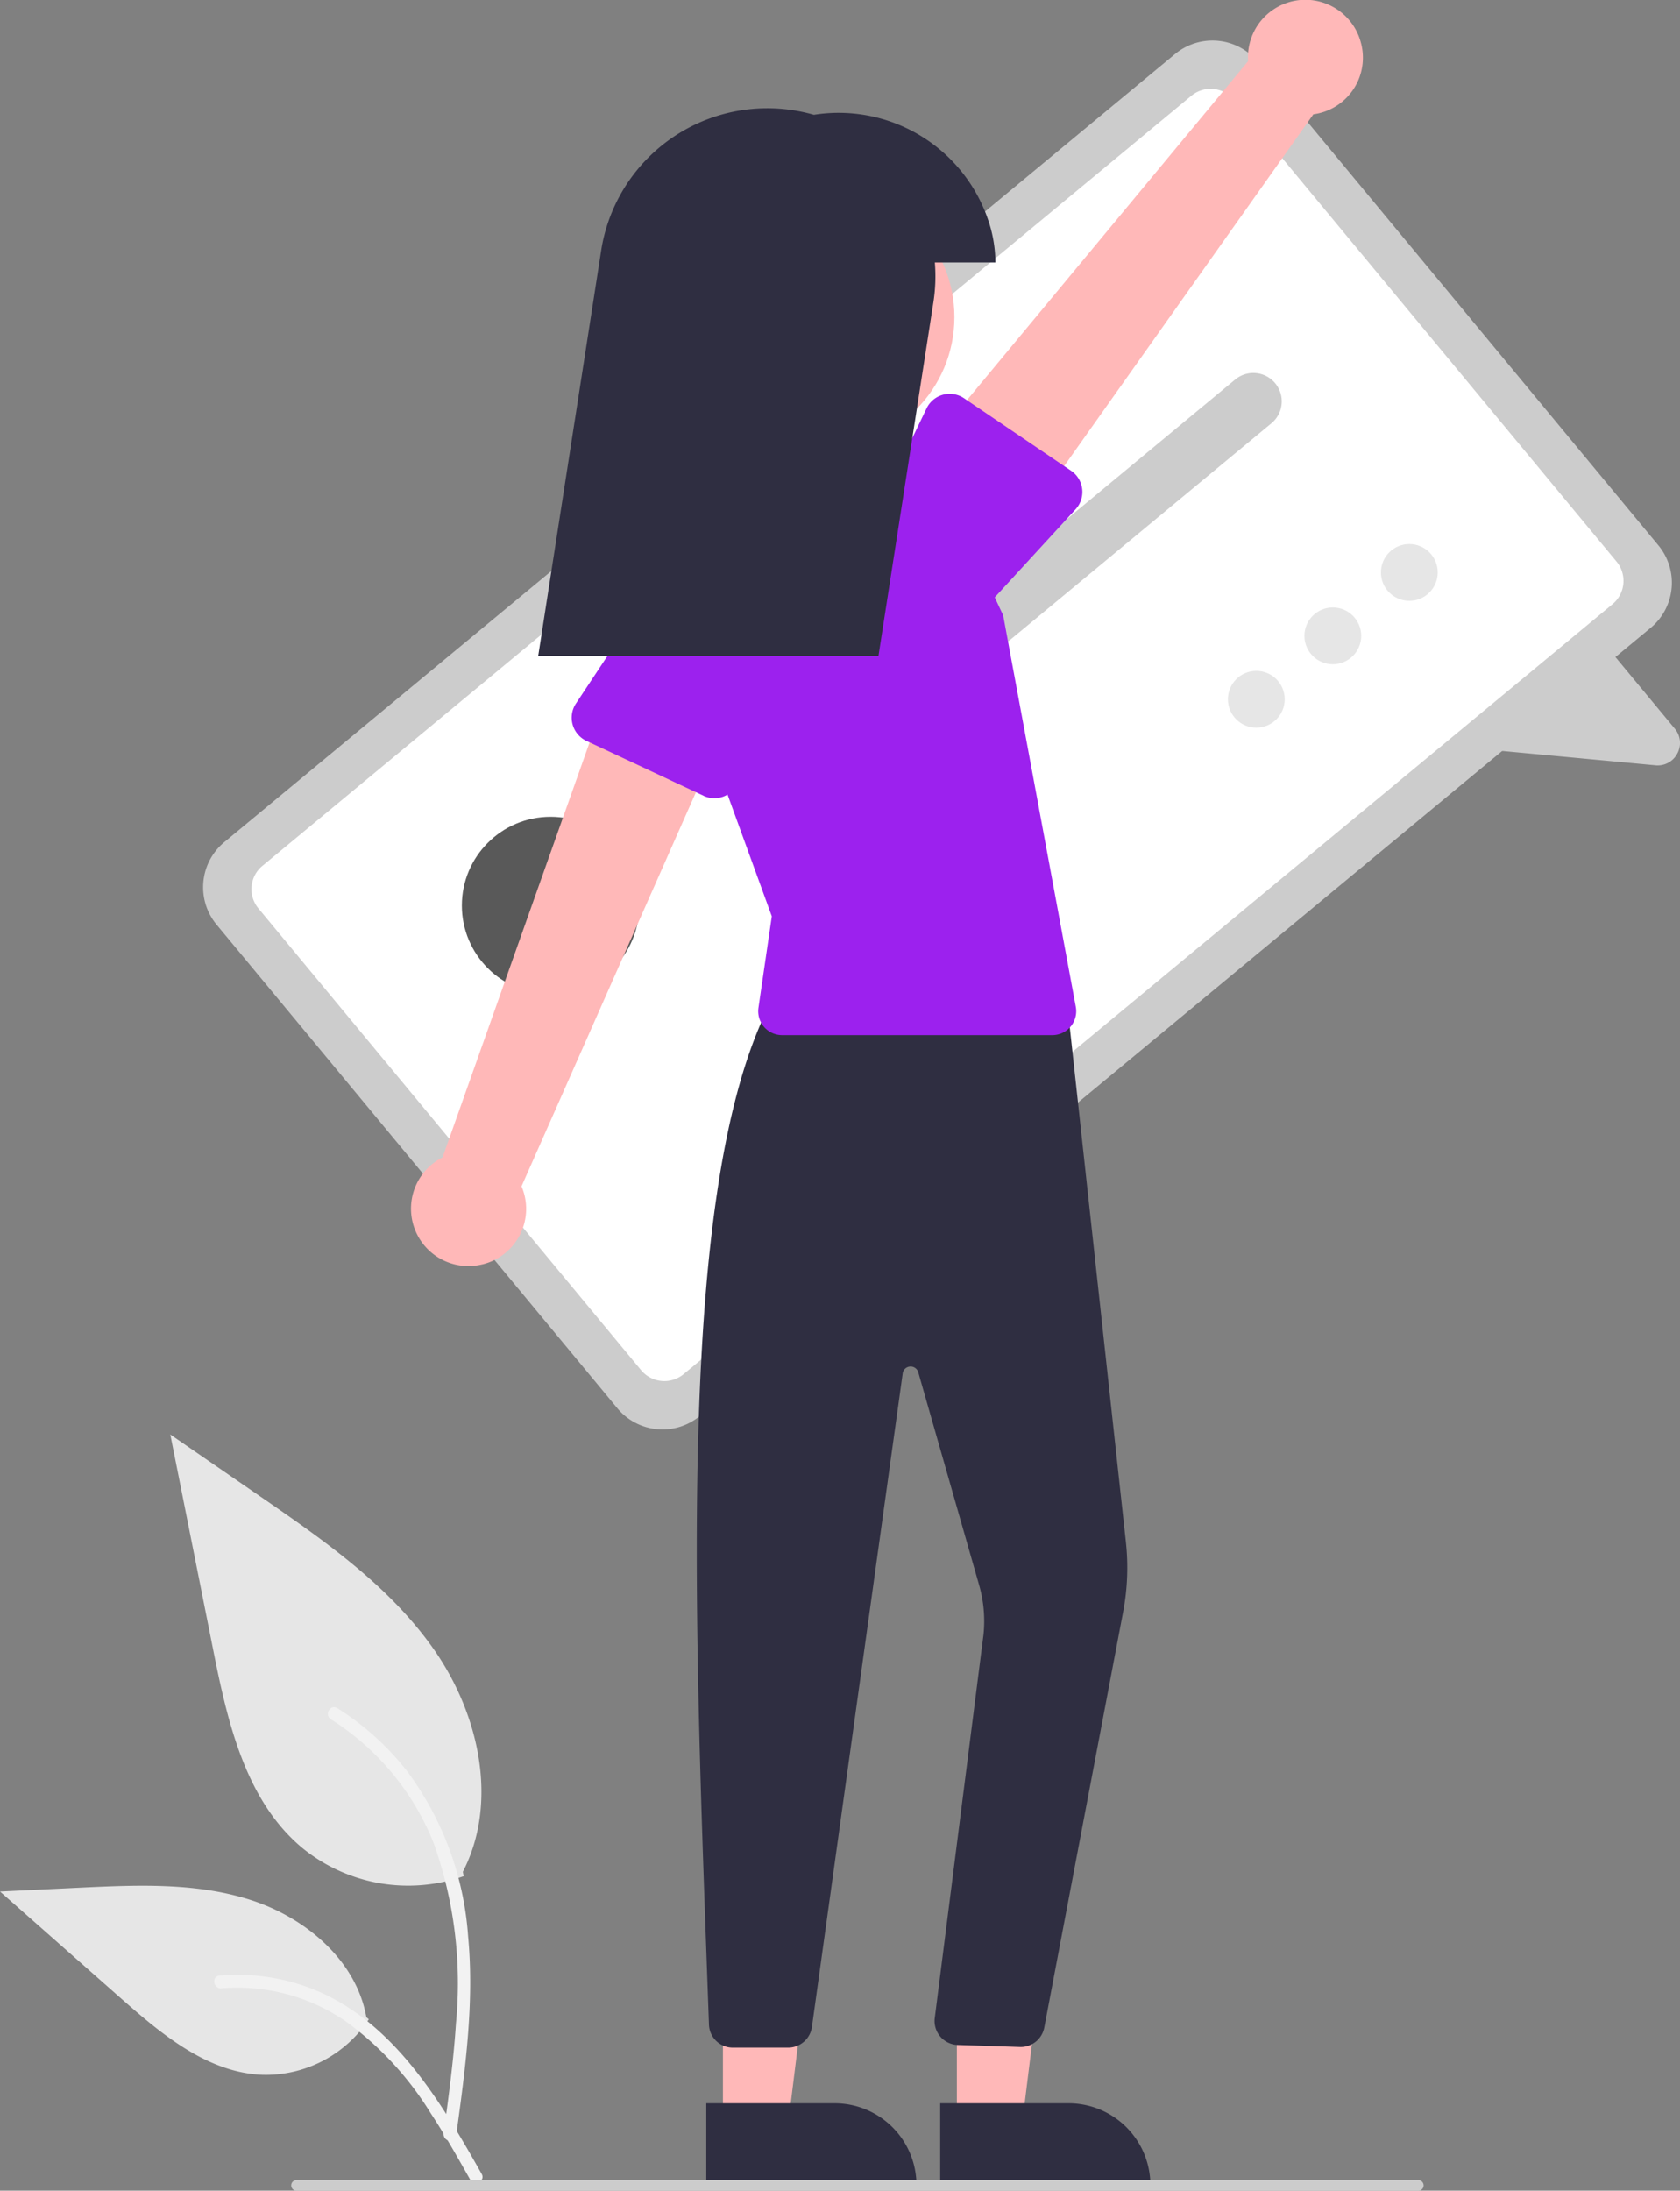 <svg xmlns="http://www.w3.org/2000/svg" width="137.556" height="179.348" viewBox="0 0 137.556 179.348">
  <rect x="0" y="0" width="137.556" height="179.348" fill="#808080" stroke="none"/>
  <g id="ventout_empty" transform="translate(-75.378 -41.986)">
    <path id="Path_12322" data-name="Path 12322" d="M462.783,628.266a13.719,13.719,0,0,1-13.248-2.333c-4.64-3.895-6.1-10.311-7.279-16.253l-3.5-17.573,7.33,5.048c5.272,3.63,10.662,7.376,14.312,12.634s5.243,12.435,2.311,18.124" transform="translate(-349.434 -432.681)" fill="#e6e6e6"/>
    <path id="Path_12323" data-name="Path 12323" d="M478.894,678.5c.742-5.4,1.5-10.878.985-16.341a25.7,25.7,0,0,0-4.955-13.474,22.417,22.417,0,0,0-5.751-5.211c-.575-.363-1.1.549-.532.91a21.307,21.307,0,0,1,8.429,10.17,34.152,34.152,0,0,1,1.814,14.713c-.191,3-.6,5.977-1,8.952a.546.546,0,0,0,.368.648A.53.53,0,0,0,478.894,678.5Z" transform="translate(-366.171 -461.643)" fill="#f2f2f2"/>
    <path id="Path_12324" data-name="Path 12324" d="M436.923,687.9a10.1,10.1,0,0,1-8.8,4.542c-4.454-.212-8.168-3.32-11.511-6.272l-9.888-8.73,6.544-.313c4.706-.225,9.534-.435,14.016,1.016s8.616,4.944,9.436,9.584" transform="translate(-331.346 -480.598)" fill="#e6e6e6"/>
    <path id="Path_12325" data-name="Path 12325" d="M468.92,710.033c-3.571-6.319-7.713-13.341-15.114-15.586a16.865,16.865,0,0,0-6.357-.657c-.675.058-.507,1.1.167,1.041a15.67,15.67,0,0,1,10.145,2.684,26.368,26.368,0,0,1,6.973,7.525c1.155,1.758,2.189,3.591,3.224,5.422C468.288,711.047,469.254,710.624,468.92,710.033Z" transform="translate(-354.1 -490.065)" fill="#f2f2f2"/>
    <path id="Path_12326" data-name="Path 12326" d="M563.454,378.022,485.6,442.549a4.8,4.8,0,0,1-6.751-.632l-32.82-39.6a4.8,4.8,0,0,1,.632-6.751l77.855-64.526a4.8,4.8,0,0,1,6.751.632l32.82,39.6a4.8,4.8,0,0,1-.632,6.751Z" transform="translate(-352.92 -284.636)" fill="#ccc"/>
    <path id="Path_12327" data-name="Path 12327" d="M565.471,381.217,489.406,444.26a2.473,2.473,0,0,1-3.478-.326l-31.336-37.809a2.472,2.472,0,0,1,.326-3.478L530.983,339.6a2.473,2.473,0,0,1,3.478.326L565.8,377.739A2.473,2.473,0,0,1,565.471,381.217Z" transform="translate(-358.057 -289.773)" fill="#fff"/>
    <path id="Path_12328" data-name="Path 12328" d="M697.806,452.918l-15.645-1.464,11.2-8.813,6.032,7.278a1.808,1.808,0,0,1,.21,2.029,1.864,1.864,0,0,1-.458.567A1.811,1.811,0,0,1,697.806,452.918Z" transform="translate(-486.885 -348.278)" fill="#ccc"/>
    <path id="Path_12329" data-name="Path 12329" d="M591.07,396.538l-38.48,31.893a2.325,2.325,0,1,1-2.967-3.58l38.48-31.893a2.325,2.325,0,0,1,2.967,3.58Z" transform="translate(-411.565 -319.92)" fill="#ccc"/>
    <path id="Path_12330" data-name="Path 12330" d="M564.058,402.918l-25.952,21.509a2.325,2.325,0,0,1-2.967-3.58l25.952-21.509a2.325,2.325,0,0,1,2.967,3.579Z" transform="translate(-403.387 -323.523)" fill="#ccc"/>
    <circle id="Ellipse_487" data-name="Ellipse 487" cx="7.264" cy="7.264" r="7.264" transform="translate(113.195 108.855)" fill="#595959"/>
    <circle id="Ellipse_488" data-name="Ellipse 488" cx="2.325" cy="2.325" r="2.325" transform="translate(175.919 96.909)" fill="#e6e6e6"/>
    <circle id="Ellipse_489" data-name="Ellipse 489" cx="2.325" cy="2.325" r="2.325" transform="translate(182.183 91.717)" fill="#e6e6e6"/>
    <circle id="Ellipse_490" data-name="Ellipse 490" cx="2.325" cy="2.325" r="2.325" transform="translate(188.447 86.525)" fill="#e6e6e6"/>
    <path id="Path_12331" data-name="Path 12331" d="M461.2,529.51h5.337l2.539-20.585H461.2Z" transform="translate(-307.476 -313.59)" fill="#ffb8b8"/>
    <path id="Path_12332" data-name="Path 12332" d="M583.571,717.884h10.51a6.7,6.7,0,0,1,6.7,6.7v.217H583.571Z" transform="translate(-431.211 -503.707)" fill="#2f2e41"/>
    <path id="Path_12333" data-name="Path 12333" d="M417.2,529.51h5.337l2.539-20.585H417.2Z" transform="translate(-282.629 -313.59)" fill="#ffb8b8"/>
    <path id="Path_12334" data-name="Path 12334" d="M539.571,717.884h10.51a6.7,6.7,0,0,1,6.7,6.7v.217H539.571Z" transform="translate(-406.364 -503.707)" fill="#2f2e41"/>
    <path id="Path_12335" data-name="Path 12335" d="M545.279,595.6H540.74a1.95,1.95,0,0,1-1.957-1.888l-.143-3.97c-1.147-31.751-2.334-64.583,5.013-79.341l.058-.116,24.325-.88,4.884,44.8a19.413,19.413,0,0,1-.227,5.73l-6.456,34.018a1.958,1.958,0,0,1-2,1.593l-5.1-.166a1.96,1.96,0,0,1-1.873-2.152l4-31.463a10.754,10.754,0,0,0-.363-4.042l-4.98-17.41a.653.653,0,0,0-1.275.09l-7.433,53.511A1.967,1.967,0,0,1,545.279,595.6Z" transform="translate(-405.356 -385.978)" fill="#2f2e41"/>
    <circle id="Ellipse_491" data-name="Ellipse 491" cx="10.691" cy="10.691" r="10.691" transform="translate(132.141 57.255)" fill="#ffb8b8"/>
    <path id="Path_12336" data-name="Path 12336" d="M565.523,458.862H543.4a1.959,1.959,0,0,1-1.938-2.242l1.093-7.486-6.418-17.653a12.992,12.992,0,0,1,10.451-17.311h0a12.942,12.942,0,0,1,13.5,7.32l1.41,3,5.949,32.056a1.959,1.959,0,0,1-1.926,2.316Z" transform="translate(-403.983 -332.131)" fill="#9c21ee"/>
    <path id="Path_12337" data-name="Path 12337" d="M489.855,498.091a4.676,4.676,0,0,0,3.241-6.4l17.239-38.948-9.861-2.484-13.845,39.065a4.7,4.7,0,0,0,3.226,8.763Z" transform="translate(-375.017 -352.582)" fill="#ffb8b8"/>
    <path id="Path_12338" data-name="Path 12338" d="M525.051,446.429l-9.591-4.49a2.1,2.1,0,0,1-.859-3.056l5.829-8.8a5.823,5.823,0,1,1,10.533,4.968l-3.014,10.083a2.1,2.1,0,0,1-2.9,1.3Z" transform="translate(-392.067 -339.298)" fill="#9c21ee"/>
    <path id="Path_12339" data-name="Path 12339" d="M616.337,325.617a4.676,4.676,0,0,1-3.835,6.059l-24.625,34.752-7.183-7.2,26.464-31.9a4.7,4.7,0,0,1,9.179-1.716Z" transform="translate(-429.587 -280.332)" fill="#ffb8b8"/>
    <path id="Path_12340" data-name="Path 12340" d="M586.528,404.172a2.1,2.1,0,0,1-.537,1.661l-7.117,7.752a5.823,5.823,0,0,1-9.662-6.5l4.576-9.515a2.1,2.1,0,0,1,3.066-.827l8.768,5.939A2.093,2.093,0,0,1,586.528,404.172Z" transform="translate(-422.542 -322.155)" fill="#9c21ee"/>
    <path id="Path_12341" data-name="Path 12341" d="M545.391,355.3a11,11,0,0,0-.4-2.862,12.929,12.929,0,0,0-14.463-9.227,13.806,13.806,0,0,0-3.817-.534h0a13.765,13.765,0,0,0-13.6,11.652l-5.155,33.185h27.859l4.5-28.959a13.823,13.823,0,0,0,.117-3.254Z" transform="translate(-388.511 -291.827)" fill="#2f2e41"/>
    <path id="Path_12342" data-name="Path 12342" d="M553.784,733.2H461.935a.435.435,0,1,1,0-.87h91.849a.435.435,0,1,1,0,.87Z" transform="translate(-362.278 -511.863)" fill="#ccc"/>
  </g>
</svg>
